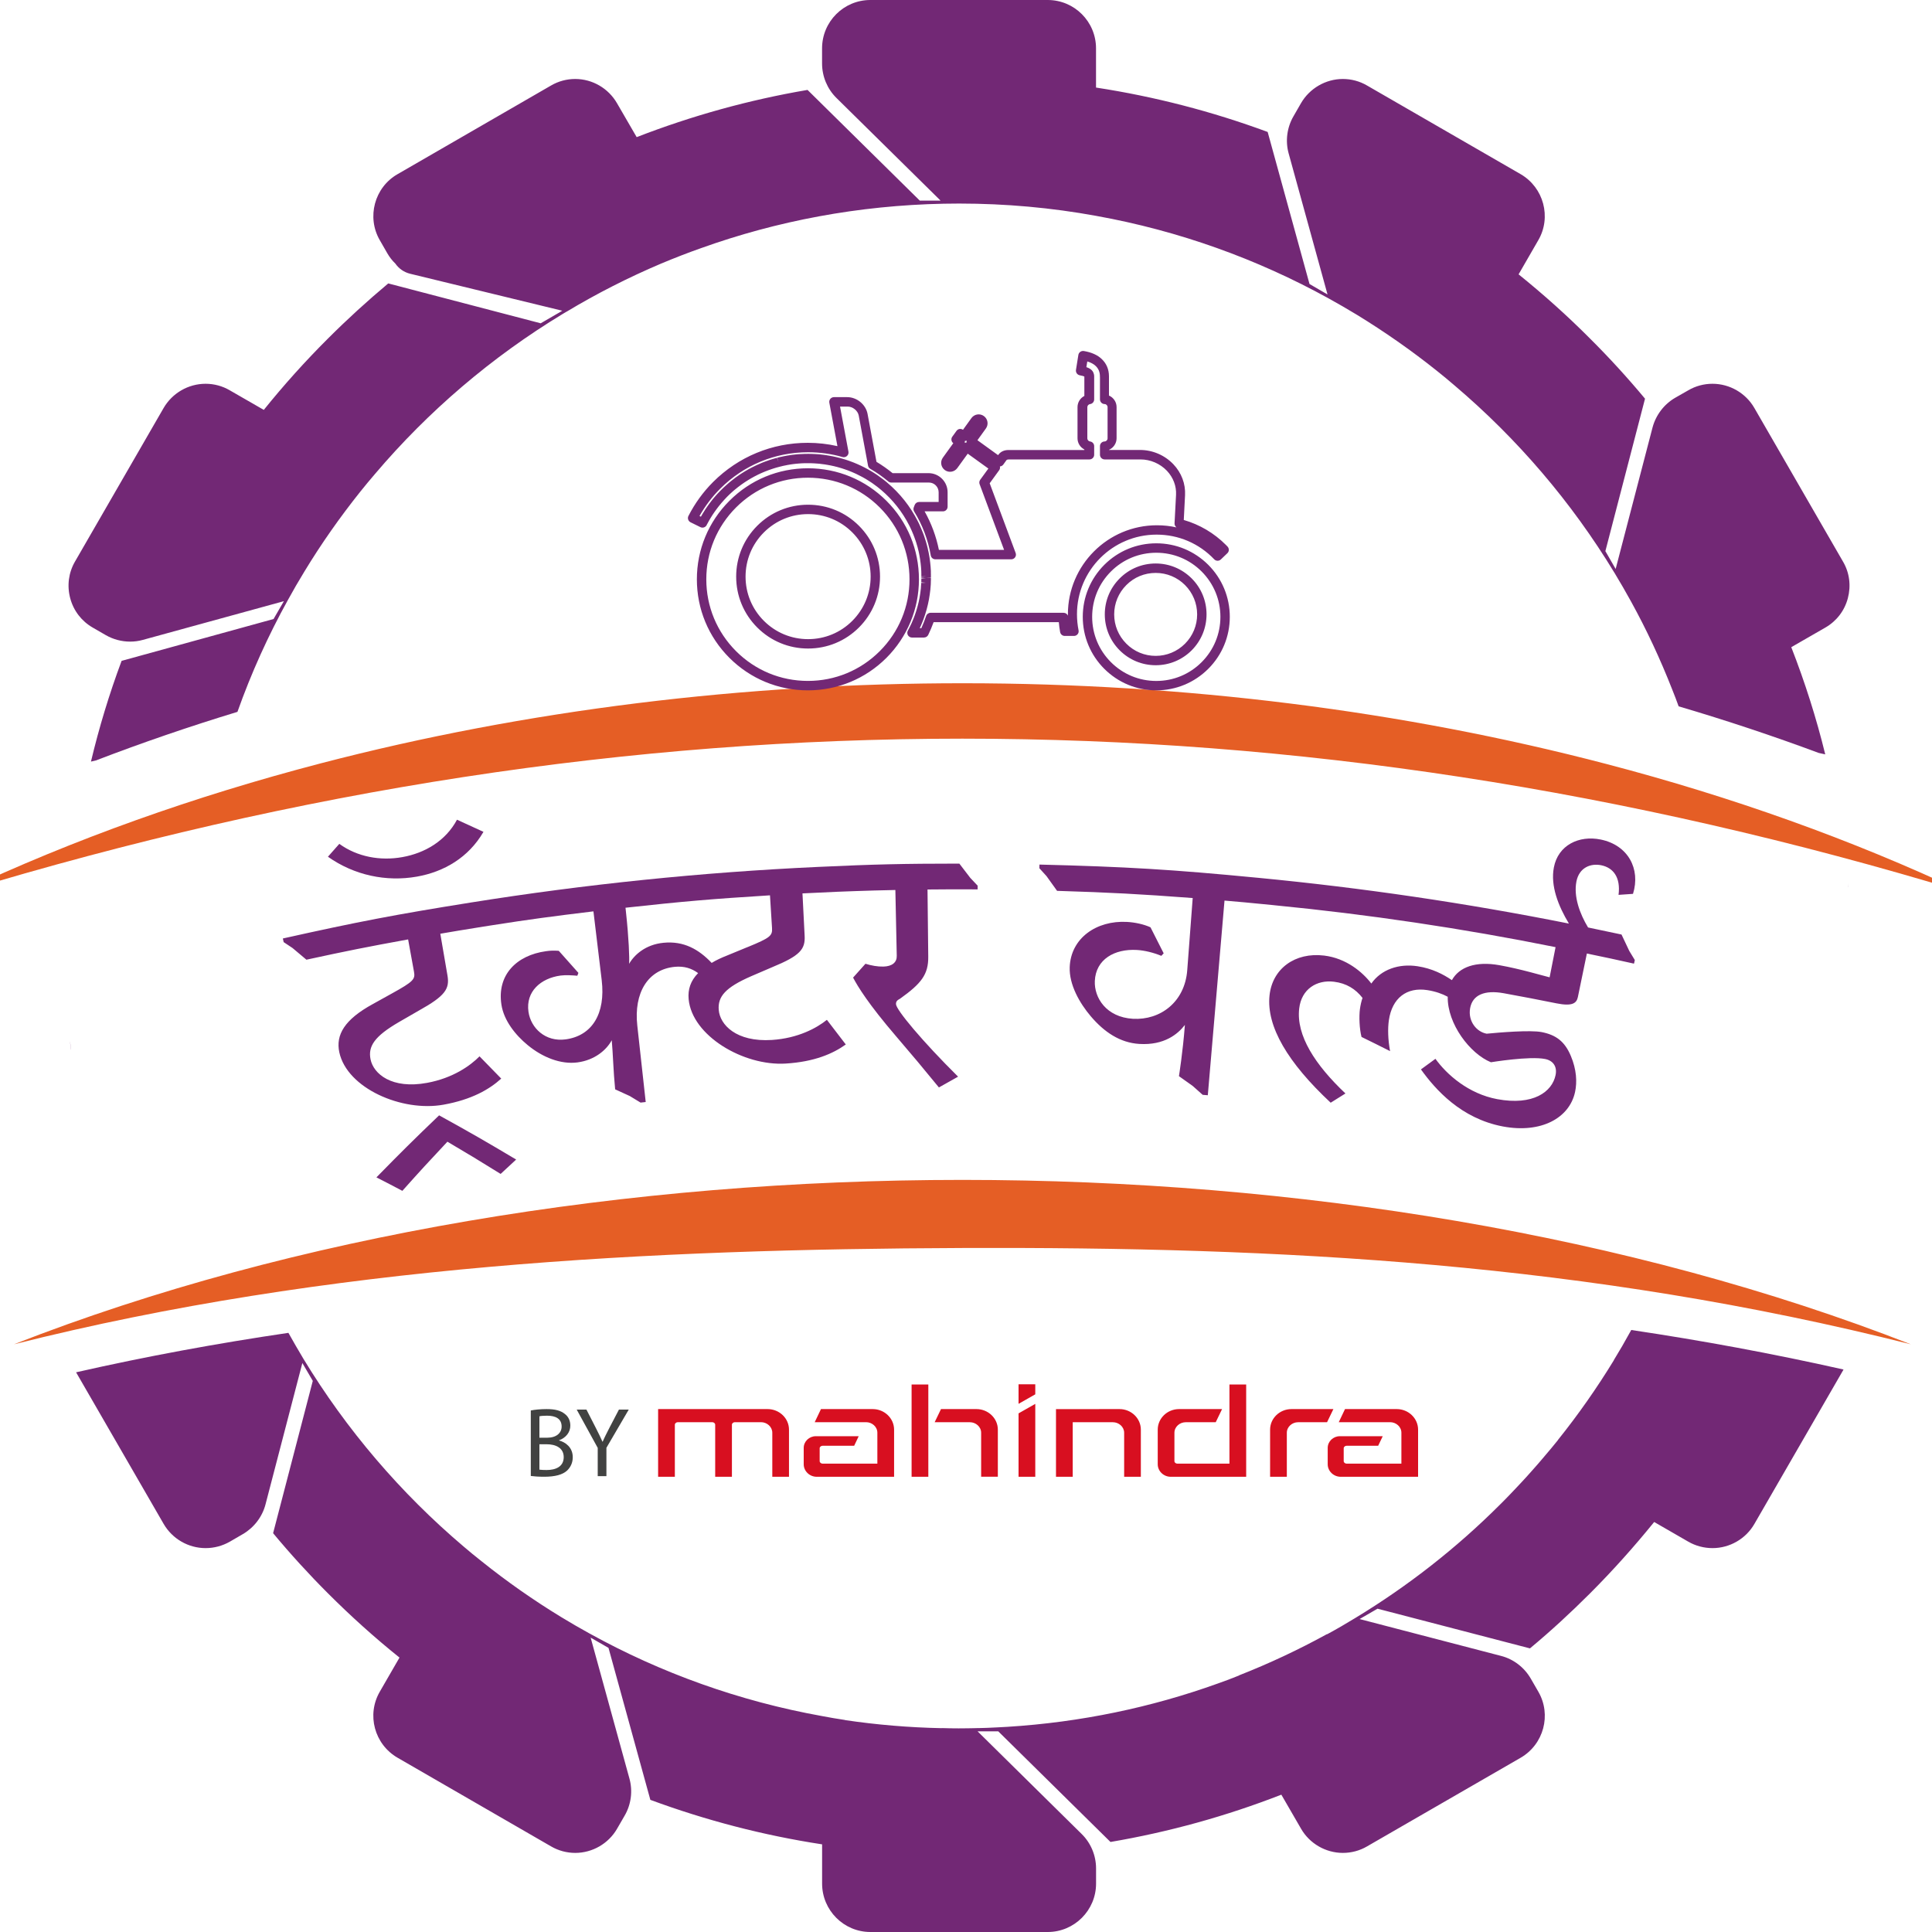 <svg width="50" height="50" viewBox="0 0 50 50" fill="none" xmlns="http://www.w3.org/2000/svg">
<rect x="0" y="0" width="50" height="50" fill="#333333" stroke="none"/>
<g clip-path="url(#clip0_2398_1047)">
<rect width="50" height="50" fill="white"/>
<path d="M47.822 15.482C47.737 15.805 47.53 16.075 47.239 16.242L46.358 16.749C46.712 17.655 47.007 18.584 47.237 19.523C47.181 19.511 47.125 19.498 47.069 19.486C45.885 19.046 44.675 18.643 43.443 18.28C43.391 18.134 43.335 17.989 43.277 17.845C42.968 17.057 42.613 16.295 42.209 15.563C42.073 15.316 41.932 15.071 41.785 14.829C40.672 12.994 39.271 11.356 37.643 9.975C37.489 9.843 37.335 9.715 37.179 9.591C36.525 9.069 35.836 8.587 35.117 8.147C34.877 8.001 34.632 7.86 34.385 7.723C32.539 6.704 30.513 5.972 28.365 5.586C27.214 5.376 26.03 5.268 24.821 5.268C24.687 5.268 24.556 5.27 24.422 5.272C22.221 5.316 20.106 5.717 18.137 6.424C17.792 6.545 17.451 6.679 17.113 6.82C16.262 7.181 15.444 7.597 14.659 8.069H14.657C14.624 8.087 14.594 8.105 14.563 8.125C12.726 9.238 11.083 10.641 9.702 12.269C9.571 12.421 9.444 12.575 9.319 12.731C8.796 13.387 8.311 14.076 7.875 14.796C7.728 15.036 7.587 15.28 7.451 15.528C6.94 16.45 6.502 17.417 6.145 18.423C4.899 18.802 3.676 19.222 2.48 19.681C2.438 19.691 2.396 19.7 2.354 19.71C2.564 18.827 2.829 17.956 3.147 17.103L7.08 16.02L7.132 15.929L7.347 15.558L7.326 15.564L3.698 16.56C3.589 16.591 3.478 16.605 3.367 16.605C3.147 16.605 2.93 16.547 2.741 16.439L2.4 16.242C2.11 16.075 1.903 15.805 1.817 15.482C1.731 15.159 1.774 14.821 1.941 14.533L4.235 10.558C4.46 10.172 4.874 9.932 5.321 9.932C5.54 9.932 5.757 9.99 5.946 10.101L6.827 10.608C7.345 9.965 7.898 9.349 8.488 8.761C8.988 8.261 9.508 7.787 10.048 7.335L13.986 8.365L13.993 8.367L14.455 8.099L14.457 8.097H14.46L14.551 8.041L14.516 8.033L10.616 7.085C10.459 7.047 10.323 6.954 10.232 6.822C10.23 6.822 10.23 6.82 10.23 6.82C10.149 6.742 10.081 6.654 10.025 6.557L9.829 6.216C9.485 5.621 9.69 4.851 10.288 4.508L14.261 2.213C14.45 2.102 14.667 2.044 14.886 2.044C15.334 2.044 15.747 2.287 15.969 2.673L16.477 3.549C17.911 2.993 19.39 2.584 20.899 2.327L23.804 5.192H24.341L24.326 5.176L21.646 2.534C21.409 2.3 21.275 1.977 21.275 1.643V1.252C21.275 0.56 21.835 0 22.524 0H27.115C27.805 0 28.365 0.56 28.365 1.252V2.266C29.882 2.499 31.363 2.882 32.807 3.415L33.89 7.35L34.25 7.559L34.352 7.618H34.355V7.616L33.35 3.97C33.261 3.65 33.307 3.299 33.474 3.011L33.67 2.67C33.892 2.287 34.309 2.044 34.753 2.044C34.973 2.044 35.19 2.102 35.379 2.213L39.355 4.508C39.95 4.854 40.157 5.621 39.811 6.216L39.301 7.1C39.943 7.618 40.561 8.17 41.149 8.761C41.649 9.258 42.126 9.781 42.573 10.318L41.547 14.263L41.813 14.725L42.767 11.065C42.853 10.742 43.065 10.462 43.353 10.295L43.693 10.101C43.882 9.99 44.099 9.932 44.319 9.932C44.763 9.932 45.18 10.172 45.402 10.558L47.696 14.533C47.866 14.821 47.908 15.159 47.822 15.482Z" fill="#722875"/>
<path d="M1.833 27.13L1.813 26.943C1.815 26.961 1.816 26.977 1.817 26.994C1.817 26.993 1.817 26.992 1.817 26.991L1.812 26.944C1.82 27.022 1.825 27.098 1.835 27.173C1.835 27.17 1.835 27.166 1.834 27.163V27.162C1.834 27.162 1.834 27.161 1.834 27.16C1.834 27.164 1.835 27.169 1.836 27.173C1.836 27.158 1.833 27.143 1.833 27.13Z" fill="#722875"/>
<path d="M46.046 34.025V34.023C46.05 34.013 46.054 34.004 46.058 33.994C46.058 33.993 46.059 33.992 46.059 33.991C46.059 33.99 46.06 33.989 46.061 33.988C46.067 33.974 46.073 33.959 46.079 33.945C46.085 33.929 46.092 33.913 46.099 33.897C46.1 33.894 46.101 33.892 46.102 33.889C46.111 33.864 46.122 33.842 46.131 33.817L46.12 33.845L46.121 33.842L46.043 34.022C46.043 34.022 46.041 34.024 46.041 34.026H46.046V34.025Z" fill="#722875"/>
<path d="M47.71 35.443C47.706 35.451 47.701 35.459 47.697 35.467L45.403 39.44C45.181 39.826 44.764 40.065 44.32 40.065C44.1 40.065 43.883 40.008 43.694 39.899L42.81 39.389C42.29 40.03 41.74 40.646 41.149 41.237C40.65 41.736 40.133 42.213 39.595 42.66L35.65 41.633L35.186 41.901L38.848 42.855C39.171 42.938 39.448 43.152 39.615 43.44L39.812 43.781C40.158 44.379 39.951 45.144 39.355 45.49L35.38 47.784C35.191 47.895 34.974 47.953 34.754 47.953C34.31 47.953 33.893 47.713 33.671 47.327L33.161 46.446C31.728 47.004 30.248 47.413 28.739 47.67L25.834 44.806H25.299L27.994 47.464C28.232 47.698 28.366 48.021 28.366 48.355V48.748C28.366 49.437 27.805 50 27.116 50H22.525C21.836 50 21.276 49.437 21.276 48.748V47.731H21.273C19.758 47.499 18.274 47.113 16.831 46.58L15.748 42.647L15.286 42.382L16.29 46.03C16.379 46.35 16.334 46.699 16.167 46.986L15.97 47.327C15.748 47.713 15.331 47.953 14.887 47.953C14.668 47.953 14.451 47.895 14.261 47.784L10.289 45.49C9.691 45.144 9.483 44.379 9.829 43.781L10.339 42.898C9.695 42.382 9.08 41.827 8.489 41.237C7.989 40.737 7.515 40.217 7.068 39.679L8.095 35.737L7.825 35.275L6.871 38.935C6.788 39.255 6.573 39.535 6.286 39.702L5.947 39.899C5.755 40.008 5.541 40.065 5.321 40.065C4.874 40.065 4.461 39.826 4.236 39.44L1.969 35.515C3.793 35.101 5.626 34.765 7.464 34.494C7.591 34.721 7.721 34.946 7.853 35.166C8.966 37.001 10.369 38.642 11.997 40.023C12.151 40.157 12.308 40.282 12.464 40.406C13.118 40.931 13.807 41.413 14.524 41.85C14.763 41.996 15.009 42.138 15.256 42.274C17.101 43.294 19.128 44.026 21.276 44.412C21.472 44.45 21.67 44.483 21.869 44.513V44.516C22.688 44.637 23.523 44.708 24.372 44.725L24.37 44.723C24.513 44.728 24.654 44.73 24.797 44.73H24.822C24.899 44.73 24.975 44.73 25.052 44.728C25.107 44.728 25.163 44.727 25.218 44.725C25.223 44.726 25.229 44.726 25.234 44.724C25.275 44.724 25.316 44.723 25.356 44.722C25.416 44.721 25.475 44.719 25.534 44.717C25.551 44.716 25.567 44.715 25.583 44.715C25.662 44.712 25.741 44.709 25.819 44.704C25.824 44.704 25.829 44.703 25.834 44.703C25.914 44.7 25.993 44.695 26.073 44.69C27.967 44.572 29.79 44.189 31.503 43.574C31.692 43.508 31.879 43.438 32.065 43.362L32.064 43.359C32.848 43.051 33.608 42.694 34.34 42.292L34.347 42.294C34.595 42.16 34.837 42.019 35.077 41.872C36.438 41.047 37.693 40.064 38.813 38.946C38.908 38.853 39.001 38.757 39.093 38.661C39.125 38.628 39.157 38.594 39.188 38.561C39.248 38.498 39.308 38.435 39.367 38.371C39.414 38.321 39.46 38.27 39.506 38.22C39.559 38.163 39.61 38.105 39.66 38.048C39.754 37.943 39.847 37.836 39.938 37.728C39.953 37.712 39.967 37.695 39.98 37.678C40.097 37.543 40.209 37.406 40.322 37.266L40.32 37.265C40.845 36.61 41.329 35.92 41.768 35.201H41.765C41.912 34.962 42.053 34.717 42.189 34.47C42.199 34.453 42.207 34.437 42.217 34.42C44.033 34.691 45.861 35.027 47.71 35.443Z" fill="#722875"/>
<path d="M47.834 22.96H47.836L47.826 22.867C47.829 22.897 47.831 22.93 47.834 22.96Z" fill="#722875"/>
<path d="M50.812 23.087C33.369 17.793 16.442 17.793 -1 23.087C1.915 21.715 5.043 20.605 8.302 19.755C18.933 16.985 30.968 16.991 41.593 19.777C44.822 20.623 47.922 21.727 50.812 23.087Z" fill="#E55E25"/>
<path fill-rule="evenodd" clip-rule="evenodd" d="M49.451 34.79C34.943 29.117 14.869 29.118 0.361 34.79C8.502 32.737 16.887 32.328 24.908 32.298C33.169 32.267 41.066 32.675 49.451 34.79Z" fill="#E55E25"/>
<path fill-rule="evenodd" clip-rule="evenodd" d="M45.612 34.758L45.725 34.728C45.718 34.743 45.71 34.758 45.703 34.774C45.672 34.766 45.642 34.764 45.612 34.758Z" fill="white"/>
<path fill-rule="evenodd" clip-rule="evenodd" d="M46.044 34.022L46.132 33.817C46.122 33.845 46.109 33.87 46.099 33.898C46.081 33.941 46.066 33.981 46.046 34.024V34.026H46.041C46.041 34.026 46.044 34.024 46.044 34.022Z" fill="white"/>
<path fill-rule="evenodd" clip-rule="evenodd" d="M47.836 22.961H47.833C47.831 22.931 47.828 22.898 47.826 22.868L47.836 22.961Z" fill="white"/>
<path d="M9.741 30.47C10.011 30.608 10.146 30.678 10.413 30.819C10.871 30.306 11.104 30.052 11.579 29.547C12.136 29.875 12.412 30.043 12.956 30.381C13.116 30.232 13.196 30.157 13.358 30.009C12.573 29.541 12.175 29.312 11.364 28.865C10.701 29.5 10.377 29.822 9.741 30.471V30.47Z" fill="#722875"/>
<path d="M10.788 22.687C11.494 22.563 12.128 22.19 12.512 21.528C12.239 21.401 12.102 21.338 11.827 21.214C11.536 21.76 10.998 22.078 10.412 22.182C9.845 22.284 9.25 22.178 8.781 21.839C8.663 21.972 8.604 22.039 8.487 22.172C9.165 22.652 9.996 22.827 10.788 22.687Z" fill="#722875"/>
<path d="M24.829 22.35C23.362 22.351 22.628 22.368 21.163 22.436C18.155 22.575 15.154 22.883 12.18 23.358C10.228 23.67 9.255 23.856 7.32 24.288C7.329 24.326 7.332 24.344 7.341 24.382C7.434 24.443 7.479 24.473 7.571 24.535C7.715 24.655 7.787 24.716 7.93 24.837C8.98 24.609 9.507 24.504 10.562 24.312C10.623 24.646 10.653 24.812 10.714 25.147C10.75 25.343 10.702 25.401 10.142 25.711C9.945 25.819 9.847 25.874 9.652 25.983C8.913 26.386 8.686 26.783 8.781 27.232C8.98 28.163 10.4 28.784 11.479 28.589C12.213 28.457 12.668 28.19 12.972 27.914C12.749 27.683 12.636 27.568 12.41 27.338C12.173 27.579 11.723 27.901 11.054 28.024C10.136 28.194 9.666 27.79 9.59 27.417C9.521 27.077 9.693 26.819 10.321 26.453C10.528 26.332 10.632 26.272 10.841 26.153C11.527 25.772 11.639 25.589 11.581 25.248C11.506 24.814 11.469 24.598 11.395 24.165C11.759 24.102 12.002 24.062 12.285 24.017C12.363 24.004 12.438 23.992 12.512 23.98C12.59 23.968 12.673 23.956 12.763 23.941C12.763 23.941 12.763 23.941 12.763 23.941C13.694 23.795 14.297 23.714 15.358 23.586C15.444 24.298 15.486 24.653 15.572 25.366C15.676 26.234 15.323 26.806 14.638 26.899C14.114 26.97 13.738 26.605 13.677 26.186C13.601 25.663 13.993 25.316 14.509 25.247C14.638 25.23 14.818 25.241 14.941 25.252C14.952 25.222 14.958 25.208 14.969 25.178C14.767 24.949 14.665 24.835 14.461 24.607C14.328 24.599 14.261 24.599 14.13 24.617C13.367 24.722 12.857 25.232 12.977 26.002C13.04 26.412 13.34 26.787 13.655 27.046C14.041 27.365 14.515 27.552 14.945 27.495C15.393 27.436 15.697 27.172 15.832 26.921C15.864 27.266 15.873 27.718 15.92 28.192C16.072 28.261 16.148 28.296 16.3 28.366C16.411 28.433 16.467 28.467 16.578 28.535C16.631 28.528 16.658 28.526 16.711 28.52C16.624 27.728 16.58 27.332 16.493 26.54C16.401 25.697 16.763 25.089 17.466 25.021C17.707 24.999 17.898 25.06 18.067 25.184C17.871 25.384 17.799 25.608 17.822 25.858C17.909 26.806 19.241 27.591 20.331 27.525C21.073 27.48 21.556 27.27 21.889 27.031C21.695 26.776 21.597 26.648 21.4 26.393C21.137 26.605 20.654 26.87 19.978 26.914C19.05 26.973 18.631 26.517 18.601 26.137C18.572 25.792 18.773 25.556 19.437 25.266C19.656 25.171 19.766 25.124 19.986 25.03C20.71 24.733 20.842 24.565 20.824 24.219C20.802 23.78 20.791 23.56 20.768 23.121C21.135 23.102 21.381 23.091 21.667 23.079C21.752 23.075 21.83 23.072 21.904 23.07C21.981 23.067 22.061 23.064 22.149 23.061C22.48 23.049 22.753 23.042 23.172 23.033C23.186 23.715 23.193 24.056 23.208 24.738C23.212 24.903 23.093 25.009 22.863 25.015C22.715 25.019 22.548 24.989 22.398 24.942C22.27 25.084 22.205 25.156 22.078 25.3C22.197 25.529 22.475 25.985 23.189 26.817C23.641 27.345 23.863 27.61 24.299 28.143C24.497 28.031 24.596 27.975 24.795 27.864C23.869 26.947 23.191 26.133 23.188 25.986C23.186 25.908 23.231 25.881 23.295 25.845C23.844 25.453 24.028 25.219 24.023 24.76C24.015 24.064 24.012 23.716 24.004 23.02C24.523 23.015 24.782 23.014 25.301 23.017C25.301 22.978 25.301 22.959 25.301 22.921C25.226 22.841 25.188 22.801 25.112 22.721C24.999 22.572 24.942 22.497 24.827 22.349L24.829 22.35ZM19.347 24.51C19.139 24.594 19.037 24.637 18.83 24.723C18.667 24.787 18.532 24.85 18.418 24.92C18.081 24.566 17.694 24.348 17.172 24.399C16.706 24.444 16.414 24.712 16.281 24.944C16.293 24.795 16.274 24.283 16.199 23.595C16.195 23.554 16.192 23.533 16.188 23.492C17.681 23.328 18.429 23.264 19.927 23.171C19.948 23.51 19.959 23.679 19.98 24.018C19.992 24.216 19.938 24.269 19.347 24.511L19.347 24.51Z" fill="#722875"/>
<path d="M41.963 24.185C41.675 24.123 41.387 24.062 41.099 24.003C40.883 23.646 40.721 23.201 40.798 22.811C40.869 22.454 41.163 22.336 41.441 22.393C41.748 22.456 41.946 22.702 41.888 23.159C42.037 23.148 42.112 23.143 42.262 23.133C42.463 22.486 42.133 21.871 41.426 21.727C40.865 21.612 40.324 21.871 40.214 22.449C40.123 22.927 40.328 23.444 40.603 23.902C37.946 23.372 35.261 22.977 32.564 22.718C32.564 22.718 32.564 22.718 32.564 22.718C30.303 22.5 29.169 22.432 26.901 22.375C26.9 22.414 26.9 22.433 26.899 22.47C26.973 22.552 27.01 22.592 27.084 22.674C27.194 22.827 27.248 22.902 27.357 23.055C28.762 23.099 29.464 23.136 30.867 23.241C30.811 23.987 30.782 24.36 30.726 25.106C30.664 25.935 30.026 26.407 29.319 26.366C28.629 26.325 28.315 25.82 28.334 25.388C28.359 24.825 28.846 24.552 29.422 24.585C29.627 24.597 29.856 24.655 30.055 24.737C30.079 24.711 30.092 24.698 30.116 24.672C29.981 24.402 29.913 24.268 29.775 23.999C29.602 23.919 29.37 23.87 29.163 23.859C28.376 23.817 27.711 24.279 27.684 25.032C27.668 25.482 27.939 25.96 28.229 26.301C28.576 26.709 28.984 26.987 29.488 27.017C30.127 27.056 30.483 26.763 30.665 26.525C30.612 27.224 30.511 27.851 30.511 27.851C30.654 27.952 30.725 28.002 30.867 28.104C30.971 28.196 31.022 28.242 31.125 28.334C31.178 28.338 31.204 28.34 31.258 28.345C31.43 26.33 31.517 25.322 31.69 23.307C32.1 23.342 32.346 23.364 32.69 23.399C32.779 23.407 32.867 23.417 32.956 23.425C32.962 23.425 32.968 23.427 32.973 23.427C35.406 23.664 37.865 24.029 40.258 24.512C40.196 24.824 40.166 24.981 40.104 25.293C39.912 25.247 39.359 25.078 38.803 24.979C38.19 24.869 37.763 25.028 37.575 25.366C37.354 25.216 37.065 25.064 36.685 25.006C36.204 24.933 35.746 25.088 35.49 25.454C35.259 25.152 34.835 24.798 34.268 24.73C33.516 24.639 32.927 25.068 32.855 25.765C32.772 26.566 33.331 27.505 34.438 28.538C34.59 28.442 34.666 28.394 34.82 28.299C34.035 27.557 33.543 26.798 33.623 26.102C33.68 25.594 34.081 25.352 34.523 25.407C34.845 25.447 35.079 25.592 35.262 25.826C35.232 25.909 35.208 26.02 35.195 26.114C35.169 26.311 35.182 26.628 35.236 26.836C35.533 26.981 35.68 27.055 35.975 27.203C35.919 26.897 35.913 26.616 35.944 26.402C36.028 25.828 36.407 25.541 36.939 25.624C37.151 25.657 37.329 25.721 37.467 25.796C37.456 26.496 38.041 27.269 38.585 27.491C38.585 27.491 39.584 27.326 39.988 27.407C40.195 27.448 40.304 27.604 40.258 27.824C40.169 28.256 39.68 28.619 38.749 28.446C38.005 28.308 37.442 27.81 37.149 27.402C36.999 27.511 36.923 27.566 36.774 27.676C37.15 28.2 37.811 28.946 38.891 29.152C39.883 29.34 40.619 28.935 40.763 28.258C40.817 28.004 40.803 27.68 40.651 27.323C40.495 26.954 40.272 26.785 39.901 26.711C39.601 26.652 38.799 26.721 38.475 26.752C38.212 26.705 37.989 26.429 38.046 26.096C38.106 25.747 38.422 25.615 38.918 25.705C39.466 25.805 39.739 25.858 40.285 25.967C40.688 26.047 40.801 25.966 40.835 25.805C40.928 25.354 40.974 25.128 41.068 24.677C41.556 24.778 41.801 24.83 42.288 24.939C42.296 24.902 42.3 24.883 42.309 24.846C42.251 24.752 42.223 24.705 42.166 24.611C42.086 24.441 42.045 24.356 41.965 24.186L41.963 24.185Z" fill="#722875"/>
<path d="M29.925 17.866C29.417 17.866 28.939 17.668 28.579 17.309C28.22 16.95 28.022 16.472 28.022 15.964C28.022 15.456 28.22 14.978 28.579 14.618C28.939 14.259 29.417 14.061 29.925 14.061C30.433 14.061 30.91 14.259 31.27 14.618C31.629 14.978 31.827 15.456 31.827 15.964C31.827 16.472 31.629 16.95 31.27 17.309C30.91 17.668 30.433 17.866 29.925 17.866ZM29.925 14.305C29.481 14.305 29.064 14.477 28.751 14.79C28.438 15.104 28.265 15.52 28.265 15.964C28.265 16.407 28.438 16.824 28.751 17.137C29.064 17.45 29.481 17.623 29.925 17.623C30.368 17.623 30.785 17.45 31.098 17.137C31.411 16.824 31.584 16.407 31.584 15.964C31.584 15.52 31.411 15.104 31.098 14.79C30.785 14.477 30.368 14.305 29.925 14.305ZM20.909 17.866C20.141 17.866 19.42 17.567 18.877 17.025C18.334 16.482 18.035 15.76 18.035 14.993C18.035 14.225 18.334 13.504 18.877 12.961C19.419 12.418 20.141 12.119 20.909 12.119C21.676 12.119 22.397 12.418 22.941 12.961C23.484 13.503 23.782 14.225 23.782 14.993C23.782 15.76 23.483 16.482 22.941 17.025C22.398 17.567 21.676 17.866 20.909 17.866ZM19.049 13.133C18.552 13.63 18.279 14.29 18.279 14.993C18.279 15.695 18.553 16.356 19.049 16.852C19.546 17.349 20.206 17.622 20.909 17.622C21.611 17.622 22.272 17.348 22.768 16.852C23.265 16.355 23.538 15.695 23.538 14.993C23.538 14.29 23.264 13.63 22.768 13.133C22.271 12.636 21.611 12.363 20.909 12.363C20.206 12.363 19.545 12.637 19.049 13.133ZM29.909 17.216C29.557 17.216 29.227 17.079 28.978 16.831C28.729 16.582 28.592 16.252 28.592 15.899C28.592 15.547 28.729 15.218 28.978 14.969C29.226 14.72 29.557 14.583 29.909 14.583C30.26 14.583 30.59 14.72 30.84 14.969C31.088 15.217 31.225 15.548 31.225 15.899C31.225 16.251 31.088 16.581 30.84 16.831C30.591 17.079 30.261 17.216 29.909 17.216ZM29.909 14.827C29.622 14.827 29.352 14.938 29.15 15.141C28.947 15.344 28.835 15.614 28.835 15.9C28.835 16.187 28.947 16.456 29.15 16.659C29.352 16.862 29.622 16.974 29.909 16.974C30.195 16.974 30.465 16.862 30.668 16.659C30.87 16.456 30.982 16.187 30.982 15.9C30.982 15.614 30.87 15.344 30.668 15.141C30.465 14.938 30.195 14.827 29.909 14.827ZM20.913 16.784C20.416 16.784 19.949 16.591 19.597 16.239C19.246 15.888 19.052 15.42 19.052 14.923C19.052 14.426 19.246 13.958 19.597 13.607C19.949 13.255 20.417 13.062 20.913 13.062C21.41 13.062 21.878 13.255 22.23 13.607C22.581 13.958 22.775 14.426 22.775 14.923C22.775 15.42 22.581 15.888 22.23 16.239C21.878 16.591 21.41 16.784 20.913 16.784ZM19.769 13.779C19.463 14.085 19.295 14.491 19.295 14.923C19.295 15.355 19.463 15.761 19.769 16.067C20.075 16.373 20.481 16.541 20.913 16.541C21.346 16.541 21.752 16.373 22.058 16.067C22.363 15.761 22.532 15.355 22.532 14.923C22.532 14.491 22.363 14.085 22.058 13.779C21.752 13.473 21.346 13.305 20.913 13.305C20.481 13.305 20.075 13.473 19.769 13.779ZM23.922 16.5H23.603C23.56 16.5 23.52 16.477 23.498 16.441C23.476 16.404 23.475 16.358 23.495 16.321C23.506 16.301 23.516 16.281 23.527 16.261C23.539 16.237 23.549 16.218 23.558 16.198C23.57 16.173 23.579 16.154 23.589 16.134C23.6 16.108 23.609 16.088 23.617 16.068C23.628 16.043 23.637 16.022 23.645 16.001C23.653 15.978 23.661 15.958 23.669 15.938C23.725 15.785 23.769 15.626 23.799 15.464C23.799 15.463 23.799 15.462 23.799 15.461C23.812 15.387 23.823 15.311 23.831 15.237L23.833 15.221C23.833 15.218 23.833 15.215 23.833 15.215C23.833 15.213 23.834 15.208 23.834 15.207V15.204V15.197V15.189C23.834 15.189 23.835 15.183 23.835 15.182L23.841 15.099V15.091V15.084H23.963L23.842 15.076C23.842 15.076 23.842 15.068 23.842 15.067H23.964L23.843 15.06V15.053C23.843 15.053 23.843 15.051 23.843 15.05C23.843 15.047 23.843 15.046 23.843 15.044L23.844 15.001C23.844 15.001 23.844 14.999 23.844 14.997C23.844 14.995 23.844 14.993 23.844 14.992V14.978L23.966 14.973L23.844 14.967V14.959L23.966 14.957L23.844 14.953V14.946C23.844 14.946 23.844 14.94 23.844 14.938V14.925L23.966 14.918H23.844V14.889C23.844 14.889 23.844 14.883 23.844 14.88V14.866C23.844 14.866 23.844 14.864 23.844 14.862C23.844 14.86 23.844 14.857 23.844 14.855C23.844 14.854 23.844 14.848 23.844 14.847V14.822C23.844 14.822 23.843 14.816 23.843 14.815C23.843 14.814 23.843 14.813 23.843 14.811C23.843 14.808 23.843 14.805 23.843 14.804C23.843 14.804 23.843 14.803 23.843 14.802C23.843 14.8 23.843 14.799 23.843 14.797C23.843 14.797 23.843 14.793 23.843 14.792C23.843 14.792 23.843 14.79 23.843 14.79C23.843 14.787 23.843 14.785 23.843 14.783C23.837 14.647 23.82 14.509 23.795 14.375C23.795 14.373 23.794 14.371 23.794 14.369L23.787 14.334L23.786 14.327C23.782 14.306 23.777 14.284 23.772 14.262L23.77 14.255C23.765 14.234 23.76 14.213 23.754 14.192L23.753 14.184C23.747 14.164 23.741 14.143 23.736 14.123L23.733 14.115C23.728 14.094 23.722 14.073 23.715 14.053L23.712 14.044C23.706 14.025 23.7 14.005 23.693 13.986L23.689 13.975C23.683 13.957 23.676 13.938 23.669 13.919L23.665 13.907C23.658 13.889 23.651 13.871 23.644 13.852L23.639 13.838C23.632 13.821 23.624 13.804 23.617 13.787L23.612 13.774C23.605 13.757 23.597 13.74 23.59 13.723L23.582 13.706C23.575 13.69 23.568 13.674 23.56 13.657L23.552 13.641C23.544 13.626 23.537 13.61 23.529 13.595C23.349 13.242 23.104 12.933 22.8 12.676C22.799 12.676 22.799 12.675 22.798 12.675C22.783 12.662 22.767 12.649 22.751 12.636C22.733 12.621 22.717 12.608 22.701 12.596C22.661 12.565 22.62 12.535 22.578 12.506L22.573 12.502C22.558 12.492 22.542 12.482 22.527 12.472L22.516 12.465C22.502 12.456 22.487 12.446 22.472 12.437L22.46 12.429C22.443 12.419 22.426 12.409 22.41 12.398L22.388 12.385C22.375 12.378 22.362 12.371 22.349 12.363L22.328 12.351C22.315 12.345 22.301 12.337 22.288 12.33L22.169 12.27C22.156 12.264 22.144 12.258 22.132 12.253L22.106 12.241C22.093 12.236 22.08 12.23 22.067 12.224L22.037 12.211C22.024 12.207 22.012 12.201 21.999 12.196L21.972 12.185C21.957 12.179 21.943 12.174 21.928 12.168L21.912 12.163C21.892 12.155 21.877 12.15 21.861 12.145L21.843 12.139C21.826 12.133 21.809 12.128 21.792 12.122L21.772 12.116C21.754 12.11 21.736 12.105 21.717 12.1L21.704 12.096C21.686 12.091 21.668 12.086 21.65 12.081L21.635 12.078C21.617 12.073 21.599 12.069 21.581 12.064L21.566 12.061C21.547 12.057 21.526 12.052 21.506 12.048L21.497 12.046C21.476 12.042 21.454 12.038 21.432 12.034L21.422 12.032C21.402 12.028 21.381 12.025 21.361 12.022L21.351 12.02C21.33 12.017 21.309 12.014 21.287 12.012L21.279 12.011C21.256 12.007 21.233 12.005 21.21 12.002C21.184 12 21.16 11.998 21.137 11.996H21.13C21.107 11.994 21.085 11.992 21.063 11.991H21.054C21.032 11.989 21.01 11.988 20.987 11.988H20.979C20.934 11.986 20.886 11.986 20.84 11.988H20.82C20.801 11.989 20.783 11.989 20.765 11.99H20.753C20.73 11.992 20.708 11.993 20.687 11.995L20.668 11.996C20.651 11.998 20.634 11.999 20.617 12.001L20.6 12.002C20.578 12.005 20.556 12.007 20.534 12.01L20.525 12.011C20.506 12.014 20.487 12.016 20.468 12.019L20.45 12.022C20.43 12.025 20.411 12.028 20.391 12.032L20.384 12.033C20.364 12.037 20.343 12.041 20.321 12.046L20.305 12.049C20.287 12.053 20.27 12.057 20.253 12.06L20.243 12.063C20.218 12.069 20.197 12.073 20.177 12.079L20.163 12.083C20.146 12.087 20.129 12.091 20.113 12.096L20.095 12.101C20.076 12.107 20.055 12.113 20.035 12.119L20.029 12.121C20.01 12.127 19.992 12.133 19.973 12.139L19.956 12.145C19.939 12.15 19.922 12.157 19.905 12.163C19.905 12.163 19.899 12.165 19.898 12.165C19.875 12.174 19.855 12.181 19.836 12.189L19.825 12.193L19.819 12.195C19.804 12.202 19.788 12.208 19.773 12.214L19.758 12.22C19.739 12.228 19.72 12.236 19.701 12.245L19.693 12.248C19.673 12.257 19.658 12.264 19.642 12.272L19.624 12.28C19.606 12.289 19.588 12.298 19.57 12.308C19.549 12.318 19.531 12.327 19.513 12.337L19.496 12.347C19.481 12.354 19.466 12.363 19.452 12.371L19.441 12.377C19.423 12.387 19.405 12.398 19.388 12.409L19.374 12.417C19.359 12.427 19.346 12.435 19.332 12.444L19.317 12.453C19.3 12.464 19.283 12.475 19.266 12.486L19.255 12.494C19.241 12.503 19.228 12.512 19.214 12.522L19.197 12.534C19.183 12.544 19.169 12.554 19.154 12.565L19.15 12.569C19.131 12.583 19.115 12.595 19.099 12.607L19.084 12.619C19.071 12.629 19.059 12.639 19.047 12.649L19.033 12.66C19.018 12.673 19.002 12.686 18.987 12.698L18.974 12.709C18.962 12.72 18.951 12.73 18.939 12.741L18.925 12.753C18.909 12.768 18.894 12.781 18.88 12.795L18.873 12.802C18.86 12.815 18.848 12.827 18.835 12.839L18.82 12.854C18.809 12.865 18.798 12.877 18.786 12.889L18.782 12.894C18.782 12.894 18.777 12.898 18.777 12.899C18.763 12.914 18.75 12.928 18.736 12.943L18.724 12.957C18.713 12.969 18.703 12.981 18.693 12.992L18.68 13.006C18.667 13.021 18.654 13.036 18.642 13.052L18.633 13.063C18.621 13.077 18.612 13.089 18.602 13.101L18.589 13.118C18.578 13.132 18.567 13.147 18.556 13.161L18.547 13.173C18.537 13.187 18.526 13.201 18.516 13.216L18.503 13.234C18.495 13.245 18.486 13.258 18.477 13.271L18.467 13.286C18.457 13.302 18.445 13.319 18.434 13.335L18.424 13.351C18.416 13.364 18.408 13.377 18.4 13.39L18.389 13.407C18.379 13.424 18.369 13.441 18.359 13.459L18.351 13.472C18.344 13.485 18.336 13.499 18.328 13.514L18.318 13.533C18.31 13.547 18.302 13.562 18.294 13.576L18.291 13.584C18.279 13.61 18.258 13.631 18.231 13.644C18.198 13.659 18.159 13.659 18.126 13.642L17.872 13.517C17.843 13.502 17.82 13.477 17.81 13.446C17.799 13.415 17.802 13.381 17.817 13.352C17.983 13.028 18.197 12.732 18.455 12.474C19.11 11.82 19.979 11.46 20.904 11.46C21.164 11.46 21.422 11.489 21.673 11.546L21.463 10.422C21.457 10.386 21.466 10.35 21.489 10.322C21.513 10.294 21.547 10.278 21.583 10.278H21.926C22.175 10.278 22.406 10.467 22.452 10.71L22.683 11.952C22.829 12.04 22.969 12.138 23.1 12.245H24.03C24.302 12.245 24.524 12.467 24.524 12.74V13.113C24.524 13.18 24.47 13.234 24.403 13.234H23.929C24.104 13.546 24.228 13.881 24.299 14.231H25.986L25.352 12.53C25.338 12.492 25.344 12.45 25.368 12.416L25.579 12.126L25.045 11.741L24.775 12.114C24.7 12.217 24.556 12.241 24.453 12.166C24.35 12.091 24.326 11.947 24.401 11.844L24.671 11.47C24.646 11.451 24.629 11.424 24.624 11.392C24.619 11.36 24.626 11.327 24.645 11.302L24.754 11.151C24.773 11.125 24.801 11.107 24.833 11.102C24.865 11.097 24.896 11.105 24.922 11.123L25.141 10.819C25.216 10.716 25.36 10.693 25.463 10.768C25.566 10.842 25.589 10.986 25.515 11.089L25.296 11.393L25.83 11.779L25.838 11.768C25.926 11.646 26.066 11.646 26.112 11.646H28.063V11.632C27.957 11.578 27.886 11.468 27.886 11.343V10.536C27.886 10.411 27.958 10.301 28.063 10.247V9.751C28.063 9.751 28.063 9.747 28.063 9.745C28.049 9.737 28.015 9.724 27.947 9.713C27.881 9.702 27.836 9.64 27.846 9.573L27.908 9.186C27.913 9.154 27.931 9.125 27.957 9.106C27.983 9.087 28.015 9.08 28.047 9.084C28.246 9.117 28.403 9.186 28.514 9.293C28.637 9.41 28.699 9.56 28.7 9.737C28.7 9.742 28.7 9.746 28.7 9.75V10.237C28.816 10.287 28.897 10.403 28.897 10.535V11.343C28.897 11.475 28.815 11.591 28.7 11.641V11.645H29.505C29.829 11.645 30.143 11.78 30.367 12.015C30.577 12.237 30.684 12.521 30.669 12.815L30.636 13.457C31.047 13.576 31.422 13.797 31.726 14.102C31.74 14.116 31.754 14.13 31.768 14.145C31.79 14.168 31.802 14.2 31.802 14.232C31.801 14.264 31.788 14.295 31.764 14.317L31.595 14.479C31.546 14.525 31.469 14.523 31.423 14.474C31.03 14.062 30.5 13.836 29.932 13.836C28.796 13.836 27.872 14.76 27.872 15.896C27.872 16.036 27.886 16.176 27.913 16.312C27.921 16.348 27.912 16.385 27.889 16.413C27.865 16.442 27.831 16.458 27.794 16.458H27.556C27.497 16.458 27.447 16.416 27.436 16.358C27.421 16.273 27.409 16.188 27.402 16.101H24.162C24.121 16.213 24.074 16.324 24.023 16.431C24.002 16.473 23.96 16.499 23.913 16.499L23.922 16.5ZM23.799 16.257H23.844C23.891 16.154 23.932 16.049 23.968 15.942C23.984 15.892 24.031 15.859 24.083 15.859H27.525C27.575 15.859 27.617 15.888 27.637 15.932C27.637 15.921 27.637 15.909 27.637 15.898C27.637 14.628 28.67 13.594 29.941 13.594C30.113 13.594 30.283 13.612 30.447 13.649C30.415 13.625 30.395 13.586 30.397 13.544L30.436 12.804C30.447 12.577 30.363 12.357 30.2 12.184C30.021 11.997 29.772 11.89 29.515 11.89H28.589C28.521 11.89 28.467 11.835 28.467 11.768V11.546C28.467 11.48 28.52 11.426 28.586 11.425C28.629 11.424 28.664 11.388 28.664 11.345V10.537C28.664 10.494 28.629 10.457 28.586 10.457C28.52 10.456 28.467 10.401 28.467 10.335V9.766C28.467 9.761 28.466 9.756 28.466 9.751C28.468 9.635 28.432 9.544 28.356 9.471C28.303 9.42 28.23 9.381 28.139 9.354L28.115 9.502C28.174 9.521 28.219 9.546 28.252 9.578C28.283 9.608 28.319 9.662 28.317 9.752C28.317 9.756 28.317 9.76 28.317 9.763V10.337C28.317 10.399 28.271 10.451 28.21 10.458C28.171 10.463 28.14 10.498 28.14 10.538V11.345C28.14 11.385 28.171 11.42 28.21 11.425C28.271 11.432 28.317 11.484 28.317 11.546V11.769C28.317 11.836 28.262 11.89 28.195 11.89H26.122C26.061 11.89 26.051 11.904 26.045 11.912L25.966 12.022C25.944 12.052 25.911 12.069 25.877 12.072C25.878 12.075 25.878 12.078 25.879 12.081C25.884 12.113 25.877 12.146 25.857 12.171L25.613 12.507L26.285 14.311C26.299 14.349 26.294 14.39 26.271 14.423C26.248 14.456 26.211 14.475 26.171 14.475H24.208C24.148 14.475 24.098 14.433 24.088 14.374C24.018 13.97 23.874 13.588 23.659 13.238C23.639 13.206 23.635 13.167 23.648 13.132L23.671 13.071C23.689 13.023 23.734 12.991 23.785 12.991H24.292V12.74C24.292 12.601 24.179 12.488 24.041 12.488H23.067C23.038 12.488 23.01 12.479 22.989 12.46C22.844 12.338 22.688 12.228 22.524 12.134C22.493 12.116 22.471 12.086 22.465 12.051L22.224 10.754C22.2 10.628 22.069 10.522 21.938 10.522H21.74L21.958 11.689C21.966 11.73 21.951 11.773 21.92 11.801C21.889 11.829 21.845 11.839 21.805 11.828C21.517 11.745 21.217 11.704 20.915 11.704C20.055 11.704 19.247 12.038 18.639 12.647C18.428 12.858 18.248 13.096 18.103 13.354L18.139 13.372C18.143 13.366 18.146 13.359 18.151 13.352L18.159 13.338C18.17 13.319 18.181 13.3 18.192 13.282L18.204 13.263C18.212 13.25 18.221 13.236 18.229 13.223L18.24 13.205C18.253 13.186 18.264 13.168 18.276 13.15L18.286 13.136C18.296 13.122 18.305 13.108 18.314 13.095L18.328 13.076C18.34 13.06 18.351 13.044 18.362 13.028L18.372 13.016C18.383 13 18.396 12.985 18.407 12.969L18.418 12.956C18.431 12.938 18.442 12.925 18.452 12.912L18.464 12.898C18.478 12.882 18.492 12.865 18.506 12.849L18.519 12.834C18.53 12.821 18.541 12.809 18.552 12.797L18.566 12.781C18.581 12.765 18.596 12.749 18.611 12.734L18.617 12.727C18.633 12.711 18.645 12.698 18.658 12.686L18.674 12.67C18.687 12.657 18.701 12.644 18.714 12.631L18.722 12.623C18.738 12.607 18.754 12.592 18.771 12.578L18.787 12.564C18.799 12.552 18.812 12.541 18.825 12.53L18.838 12.518C18.855 12.504 18.872 12.489 18.888 12.475L18.902 12.464C18.915 12.453 18.929 12.442 18.942 12.432L18.959 12.419C18.976 12.405 18.994 12.392 19.011 12.379L19.019 12.372C19.034 12.361 19.05 12.35 19.066 12.338L19.083 12.326C19.098 12.316 19.113 12.305 19.128 12.295L19.139 12.287C19.158 12.274 19.176 12.262 19.195 12.25L19.211 12.24C19.226 12.23 19.241 12.221 19.256 12.212L19.272 12.202C19.291 12.191 19.311 12.179 19.33 12.168L19.341 12.162C19.357 12.152 19.373 12.144 19.389 12.134L19.408 12.125C19.428 12.114 19.447 12.104 19.466 12.094C19.489 12.082 19.509 12.072 19.529 12.063L19.547 12.054C19.563 12.046 19.58 12.038 19.597 12.031L19.61 12.025C19.63 12.015 19.651 12.007 19.672 11.998L19.687 11.991C19.704 11.984 19.721 11.977 19.737 11.97L19.755 11.963C19.776 11.955 19.797 11.947 19.819 11.939C19.819 11.939 19.825 11.937 19.825 11.937C19.848 11.928 19.866 11.922 19.885 11.916L19.903 11.909C19.923 11.903 19.943 11.896 19.963 11.89L19.97 11.888C19.992 11.881 20.015 11.874 20.037 11.868L20.055 11.863C20.073 11.858 20.091 11.853 20.11 11.848L20.147 11.964L20.116 11.847L20.124 11.844C20.146 11.838 20.169 11.833 20.192 11.827L20.209 11.824C20.227 11.819 20.245 11.816 20.264 11.812L20.281 11.808C20.305 11.803 20.328 11.799 20.351 11.795L20.359 11.793C20.379 11.79 20.401 11.787 20.422 11.783L20.441 11.78C20.462 11.777 20.483 11.774 20.503 11.771L20.513 11.77C20.537 11.767 20.561 11.764 20.585 11.762L20.603 11.76C20.622 11.758 20.64 11.757 20.659 11.755L20.678 11.754C20.701 11.752 20.725 11.751 20.749 11.75H20.758C20.783 11.748 20.802 11.747 20.822 11.747H20.843C20.893 11.745 20.944 11.745 20.995 11.747H21.002C21.026 11.747 21.05 11.748 21.074 11.75H21.084C21.107 11.752 21.131 11.753 21.155 11.755H21.163C21.189 11.757 21.215 11.76 21.24 11.762C21.267 11.764 21.293 11.768 21.317 11.771L21.326 11.772C21.349 11.775 21.372 11.778 21.395 11.782L21.405 11.784C21.428 11.787 21.45 11.791 21.472 11.795L21.483 11.797C21.506 11.801 21.529 11.805 21.553 11.81L21.562 11.812C21.584 11.816 21.606 11.821 21.627 11.826L21.642 11.83C21.662 11.834 21.682 11.839 21.703 11.845L21.717 11.848C21.738 11.854 21.758 11.859 21.777 11.864L21.791 11.868C21.812 11.874 21.831 11.88 21.851 11.886L21.872 11.892C21.891 11.898 21.909 11.904 21.927 11.91L21.942 11.915C21.965 11.922 21.981 11.928 21.998 11.935L22.02 11.943C22.035 11.948 22.052 11.954 22.068 11.961L22.097 11.972C22.11 11.978 22.124 11.983 22.137 11.989L22.169 12.002C22.183 12.009 22.198 12.015 22.212 12.021L22.24 12.034C22.254 12.04 22.267 12.046 22.28 12.052L22.346 12.085C22.359 12.091 22.373 12.099 22.386 12.105L22.408 12.117C22.423 12.125 22.438 12.133 22.452 12.141L22.474 12.153C22.489 12.161 22.502 12.169 22.516 12.177L22.541 12.191C22.558 12.202 22.577 12.213 22.595 12.224L22.608 12.232C22.624 12.242 22.64 12.252 22.656 12.263L22.668 12.271C22.684 12.282 22.7 12.293 22.717 12.304L22.722 12.308C22.768 12.34 22.812 12.372 22.855 12.405C22.872 12.419 22.889 12.432 22.907 12.446C22.926 12.461 22.942 12.475 22.959 12.488C22.959 12.488 22.96 12.489 22.96 12.49C23.29 12.768 23.556 13.103 23.751 13.486C23.76 13.503 23.768 13.52 23.777 13.537L23.785 13.554C23.793 13.572 23.801 13.59 23.809 13.608L23.817 13.626C23.825 13.644 23.833 13.663 23.841 13.681L23.847 13.695C23.855 13.714 23.863 13.733 23.87 13.752L23.876 13.765C23.884 13.786 23.891 13.806 23.899 13.826L23.904 13.838C23.911 13.859 23.918 13.879 23.925 13.899L23.929 13.911C23.936 13.932 23.943 13.953 23.949 13.974L23.952 13.983C23.959 14.006 23.966 14.028 23.973 14.052L23.975 14.06C23.981 14.081 23.988 14.104 23.993 14.126L23.995 14.134C24 14.157 24.006 14.179 24.012 14.202L24.013 14.21C24.019 14.234 24.024 14.258 24.029 14.282C24.029 14.282 24.031 14.288 24.031 14.289C24.034 14.303 24.037 14.318 24.039 14.333C24.039 14.335 24.04 14.338 24.041 14.34C24.067 14.483 24.084 14.63 24.091 14.776C24.091 14.776 24.091 14.777 24.091 14.779C24.091 14.78 24.091 14.782 24.091 14.783C24.091 14.784 24.091 14.786 24.091 14.787C24.091 14.789 24.091 14.79 24.091 14.79C24.091 14.79 24.091 14.792 24.091 14.793C24.091 14.793 24.091 14.795 24.091 14.796C24.091 14.798 24.091 14.799 24.091 14.8C24.091 14.801 24.091 14.806 24.091 14.808C24.091 14.809 24.091 14.814 24.091 14.815C24.091 14.816 24.091 14.821 24.091 14.822V14.84C24.091 14.84 24.092 14.847 24.092 14.848C24.092 14.85 24.092 14.856 24.092 14.857C24.092 14.859 24.092 14.863 24.092 14.866V14.881C24.092 14.881 24.092 14.886 24.092 14.888V14.924V14.94L23.97 14.946H24.092C24.092 14.946 24.092 14.952 24.092 14.954C24.092 14.955 24.092 14.961 24.092 14.962C24.092 14.963 24.092 14.967 24.092 14.969C24.092 14.97 24.092 14.978 24.092 14.98V14.989V15.004C24.092 15.004 24.092 15.011 24.092 15.012L24.09 15.059C24.09 15.059 24.09 15.059 24.09 15.06C24.09 15.061 24.09 15.063 24.09 15.064C24.09 15.065 24.09 15.067 24.09 15.068V15.075L24.09 15.081C24.09 15.083 24.09 15.094 24.089 15.095C24.089 15.096 24.089 15.101 24.089 15.102V15.108C24.089 15.108 24.089 15.116 24.089 15.117L24.083 15.192C24.083 15.192 24.083 15.198 24.082 15.199V15.206C24.082 15.206 24.081 15.215 24.081 15.216C24.081 15.217 24.081 15.225 24.08 15.226C24.08 15.227 24.08 15.227 24.08 15.228C24.08 15.228 24.08 15.235 24.079 15.236C24.079 15.237 24.079 15.242 24.079 15.244C24.079 15.245 24.079 15.247 24.079 15.249L24.077 15.264C24.068 15.346 24.056 15.426 24.042 15.506C24.042 15.507 24.042 15.509 24.042 15.509C24.009 15.685 23.962 15.859 23.9 16.025C23.892 16.047 23.884 16.069 23.875 16.09C23.865 16.116 23.855 16.139 23.846 16.161C23.835 16.188 23.825 16.21 23.815 16.231C23.811 16.241 23.807 16.25 23.802 16.26L23.799 16.257ZM24.968 11.414C24.968 11.417 24.969 11.421 24.97 11.424C24.971 11.437 24.971 11.45 24.97 11.463C24.984 11.456 25 11.451 25.016 11.45C25.016 11.446 25.015 11.443 25.015 11.44C25.013 11.427 25.013 11.414 25.015 11.401C25.003 11.407 24.991 11.411 24.978 11.413C24.974 11.413 24.971 11.414 24.968 11.414Z" fill="#722875"/>
<path d="M24.795 44.73C24.654 44.73 24.512 44.729 24.371 44.725L24.369 44.722C24.512 44.727 24.652 44.73 24.795 44.73Z" fill="#722875"/>
<path fill-rule="evenodd" clip-rule="evenodd" d="M34.808 36.467H36.148C36.452 36.467 36.7 36.707 36.7 36.999V38.219H34.698C34.513 38.219 34.361 38.073 34.361 37.895V37.471C34.361 37.305 34.502 37.169 34.675 37.169H35.785L35.667 37.416H34.85C34.814 37.416 34.775 37.443 34.775 37.481V37.814C34.775 37.852 34.814 37.879 34.85 37.879H36.268V37.079C36.268 36.924 36.13 36.806 35.976 36.806H34.647L34.809 36.466L34.808 36.467ZM26.793 36.085V35.825H26.36V36.331L26.793 36.085ZM26.36 36.578L26.793 36.332V38.219H26.36V36.578ZM28.973 36.467C29.277 36.467 29.525 36.707 29.525 36.999V38.219H29.093V37.08C29.093 36.925 28.954 36.807 28.801 36.807H27.762V38.219H27.329V36.468C27.876 36.468 28.424 36.467 28.972 36.467H28.973ZM34.508 36.467H33.422C33.118 36.467 32.87 36.707 32.87 36.999V38.219H33.303V37.08C33.303 36.925 33.441 36.807 33.594 36.807H34.344L34.508 36.467H34.508ZM19.986 38.219H20.419V36.999C20.419 36.706 20.17 36.467 19.866 36.467H17.032V38.219H17.465V36.872C17.465 36.834 17.505 36.806 17.541 36.806H18.434C18.471 36.806 18.509 36.834 18.509 36.872V38.219H18.942V36.872C18.942 36.834 18.981 36.806 19.017 36.806H19.695C19.849 36.806 19.987 36.925 19.987 37.079V38.218L19.986 38.219ZM23.592 35.83V38.219H24.025V35.83H23.592ZM25.391 38.218H25.824V36.999C25.824 36.706 25.575 36.467 25.271 36.467H24.353L24.189 36.807H25.1C25.254 36.807 25.392 36.925 25.392 37.08V38.219L25.391 38.218ZM32.251 35.83V38.219H30.299C30.114 38.219 29.962 38.073 29.962 37.895V36.999C29.962 36.706 30.21 36.467 30.514 36.467H31.627L31.463 36.807H30.686C30.532 36.807 30.394 36.925 30.394 37.08V37.814C30.394 37.853 30.433 37.879 30.469 37.879H31.818V35.83H32.251H32.251ZM21.247 36.467H22.587C22.89 36.467 23.139 36.707 23.139 36.999V38.219H21.137C20.952 38.219 20.8 38.073 20.8 37.895V37.471C20.8 37.305 20.941 37.169 21.113 37.169H22.223L22.106 37.416H21.289C21.252 37.416 21.213 37.443 21.213 37.481V37.814C21.213 37.852 21.252 37.879 21.289 37.879H22.706V37.079C22.706 36.924 22.568 36.806 22.415 36.806H21.085L21.247 36.466V36.467Z" fill="#D80F20"/>
<path d="M13.737 36.503C13.835 36.483 13.988 36.467 14.144 36.467C14.366 36.467 14.509 36.505 14.617 36.592C14.706 36.659 14.76 36.761 14.76 36.896C14.76 37.063 14.65 37.208 14.468 37.275V37.28C14.631 37.321 14.823 37.456 14.823 37.712C14.823 37.86 14.764 37.973 14.678 38.057C14.557 38.167 14.363 38.218 14.082 38.218C13.929 38.218 13.811 38.208 13.737 38.198V36.503H13.737ZM13.96 37.208H14.162C14.398 37.208 14.535 37.086 14.535 36.919C14.535 36.717 14.382 36.638 14.157 36.638C14.054 36.638 13.996 36.645 13.96 36.654V37.208ZM13.96 38.034C14.004 38.041 14.067 38.044 14.147 38.044C14.377 38.044 14.589 37.96 14.589 37.71C14.589 37.474 14.387 37.377 14.144 37.377H13.96V38.035V38.034Z" fill="#414241"/>
<path d="M15.469 38.203V37.471L14.925 36.48H15.177L15.42 36.955C15.487 37.086 15.538 37.191 15.592 37.311H15.597C15.645 37.198 15.704 37.086 15.77 36.955L16.018 36.48H16.272L15.694 37.469V38.203H15.469Z" fill="#414241"/>
</g>
<defs>
<clipPath id="clip0_2398_1047">
<rect width="50" height="50" fill="white"/>
</clipPath>
</defs>
</svg>
